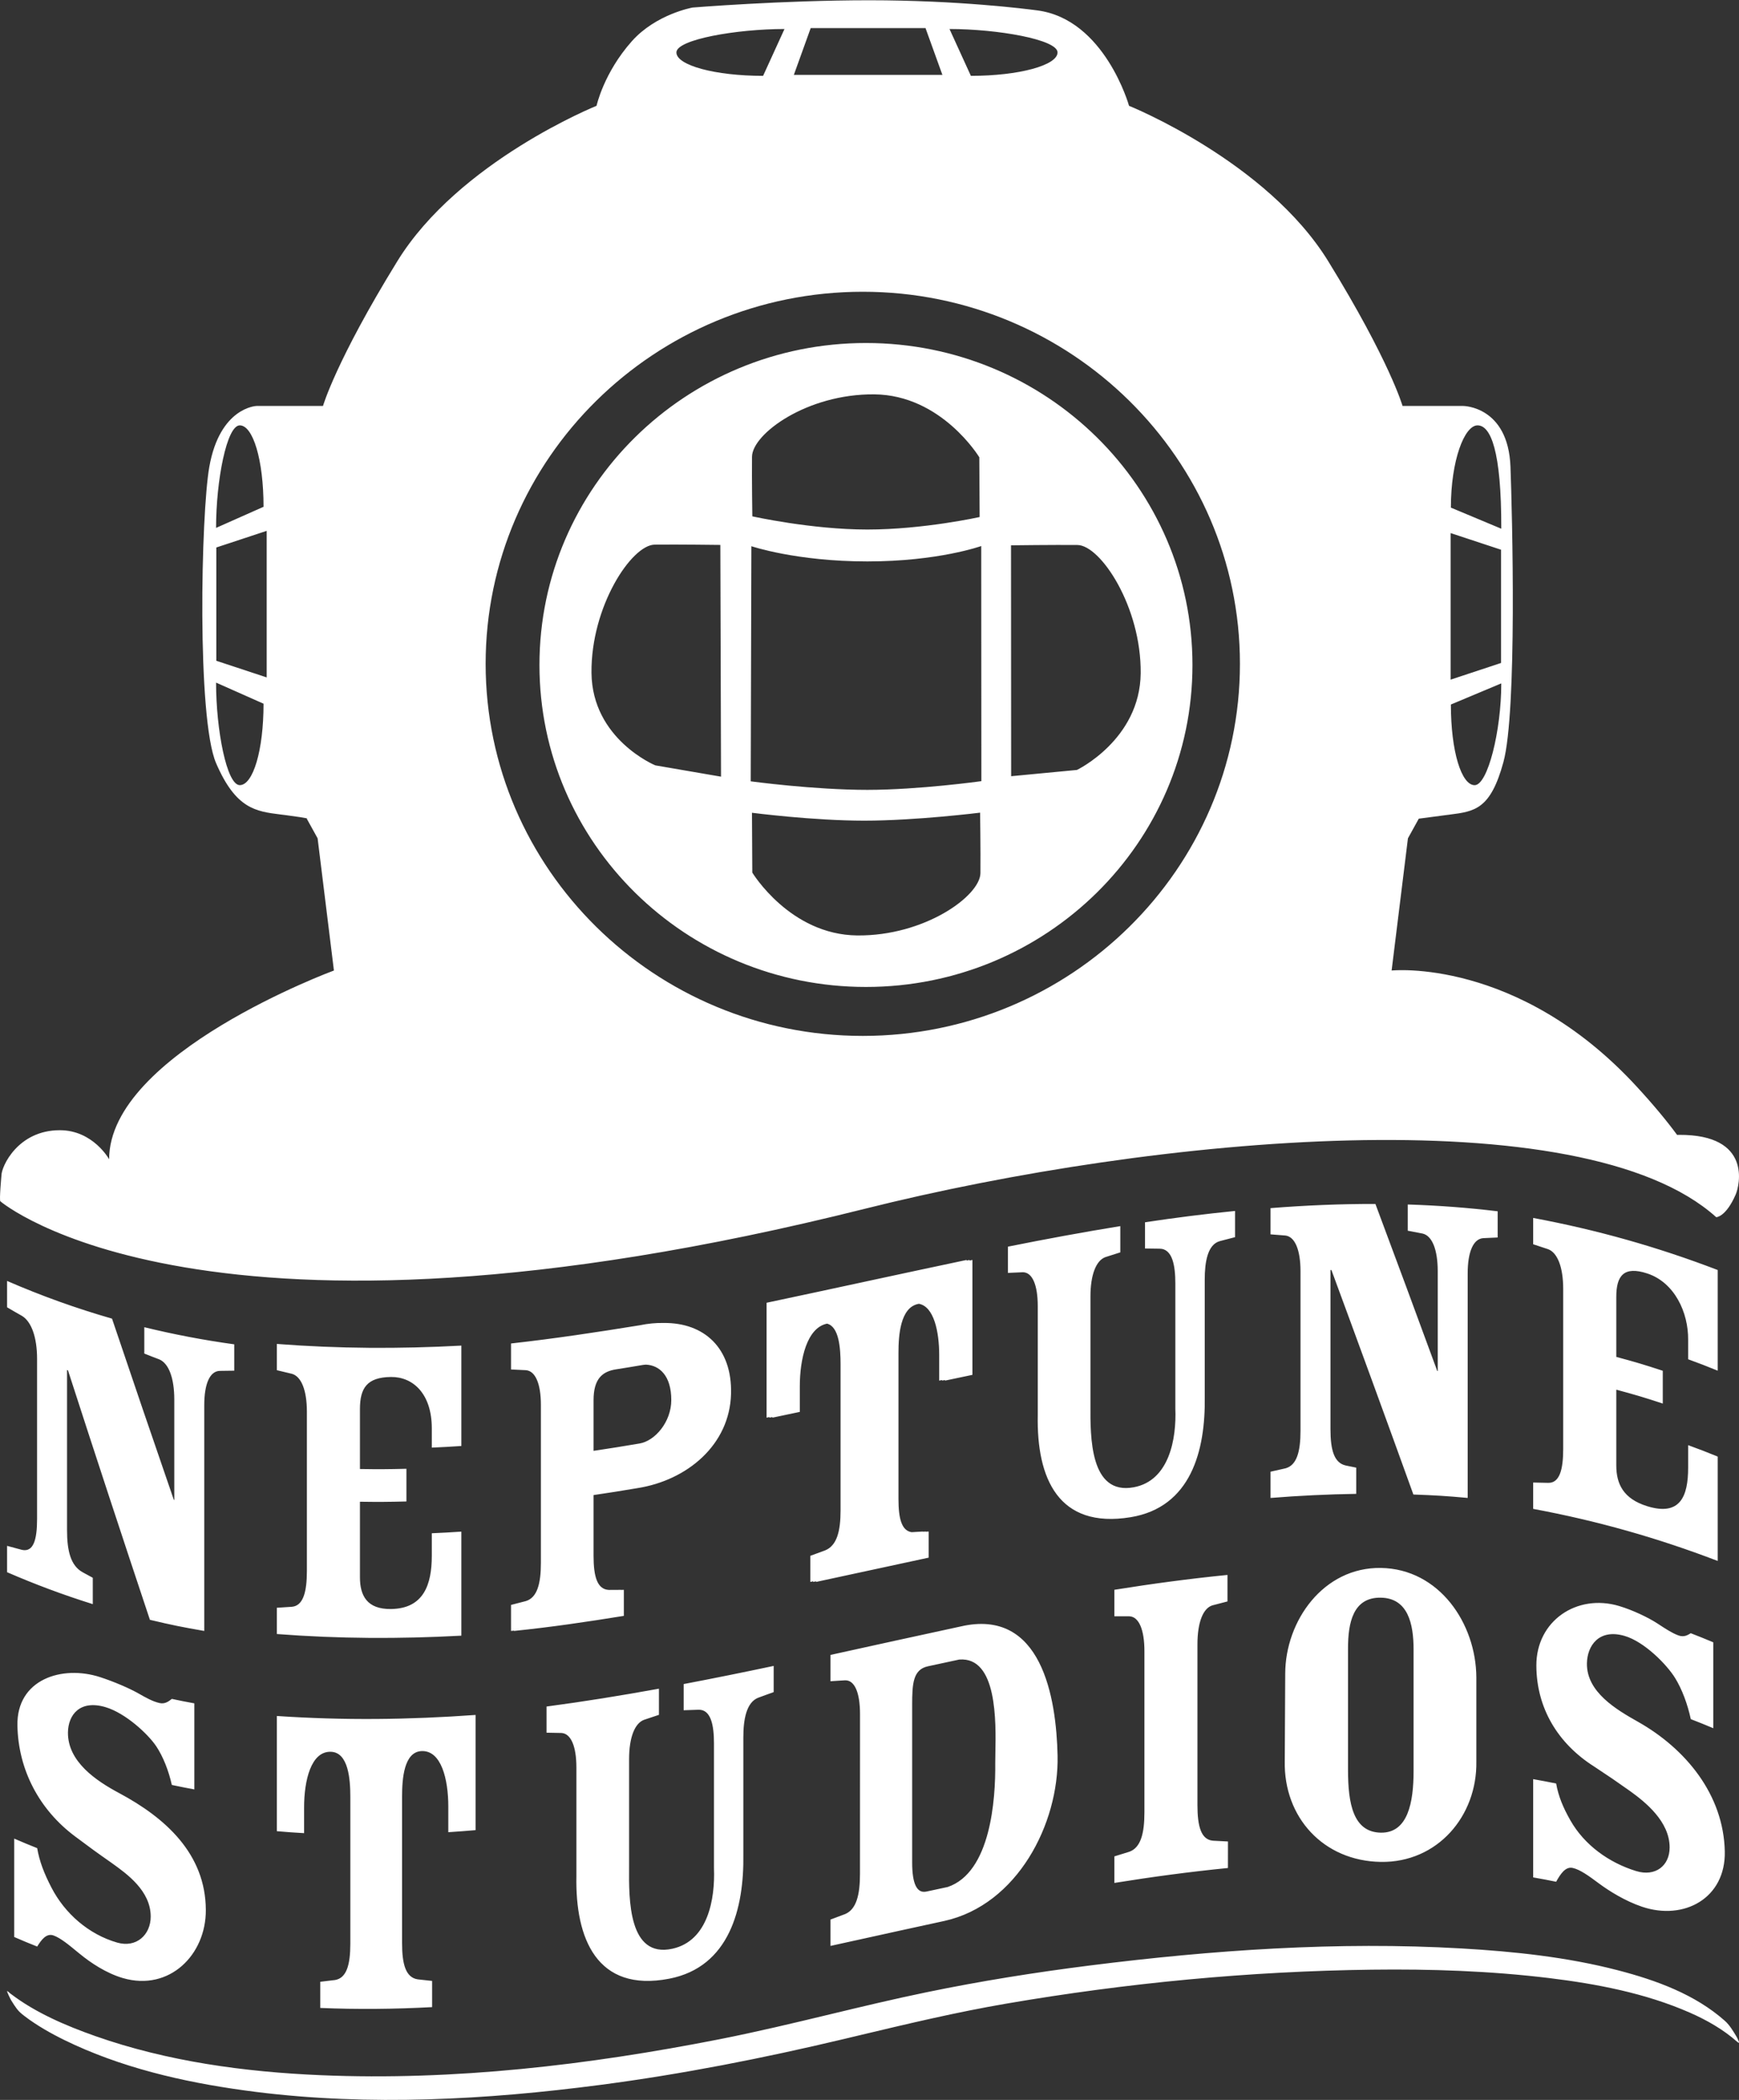 <svg width="53" height="64" viewBox="0 0 53 64" fill="none" xmlns="http://www.w3.org/2000/svg">
<rect x="0" y="0" width="53" height="64" fill="#333333" stroke="none"/>
<path fill-rule="evenodd" clip-rule="evenodd" d="M14.801 20.232C14.801 26.485 19.957 31.572 26.295 31.572C32.633 31.572 37.79 26.485 37.79 20.232C37.79 13.979 32.633 8.892 26.295 8.892C19.957 8.892 14.801 13.979 14.801 20.232ZM23.257 2.312L23.909 0.884C22.45 0.884 20.615 1.204 20.615 1.598C20.615 1.992 21.798 2.312 23.257 2.312ZM28.207 0.856H24.708L24.194 2.283H28.722L28.207 0.856ZM29.59 2.312C31.049 2.312 32.231 1.992 32.231 1.598C32.231 1.204 30.397 0.884 28.938 0.884L29.59 2.312ZM6.593 20.139L8.128 20.646V16.179L6.593 16.686V20.139ZM6.585 20.804C6.585 22.243 6.909 23.929 7.308 23.929C7.708 23.929 8.032 22.886 8.032 21.447L6.585 20.804ZM8.032 15.446C8.032 14.007 7.708 12.964 7.308 12.964C6.909 12.964 6.585 14.65 6.585 16.089L8.032 15.446ZM45.747 16.754L44.211 16.247V20.714L45.747 20.206V16.754ZM45.755 16.114C45.76 13.732 45.431 12.964 45.031 12.964C44.632 12.964 44.219 14.032 44.219 15.471L45.755 16.114ZM44.219 21.472C44.219 22.911 44.543 23.93 44.943 23.93C45.343 23.93 45.755 22.268 45.755 20.828L44.219 21.472ZM51.114 34.59C51.133 34.59 51.153 34.589 51.173 34.588C53.406 34.575 53.015 36.14 52.899 36.406C52.598 37.097 52.306 37.097 52.306 37.097C48.217 33.415 35.186 34.627 26.365 36.839C6.178 41.9 0.01 36.612 0.01 36.612L0.01 36.612C-0.025 36.566 0.044 35.824 0.044 35.824C0.044 35.552 0.544 34.446 1.823 34.446C2.837 34.446 3.326 35.331 3.326 35.331C3.326 32.108 10.177 29.579 10.177 29.579L9.68 25.55L9.349 24.951C9.349 24.951 9.526 24.951 8.698 24.842C8.649 24.836 8.601 24.83 8.553 24.824C7.794 24.729 7.187 24.653 6.586 23.26C5.998 21.897 6.124 15.655 6.38 14.224C6.704 12.409 7.815 12.373 7.815 12.373H9.844C9.844 12.373 10.232 11.011 12.109 7.962C13.986 4.913 18.181 3.225 18.181 3.225C18.181 3.225 18.399 2.22 19.259 1.254C19.997 0.427 21.108 0.23 21.108 0.23C21.108 0.23 23.821 0.008 26.497 0.008C29.202 0.008 31.27 0.271 31.616 0.317C33.672 0.588 34.41 3.225 34.41 3.225C34.41 3.225 38.605 4.913 40.481 7.962C42.358 11.011 42.746 12.373 42.746 12.373H44.599C44.599 12.373 45.965 12.38 46.035 14.224C46.089 15.676 46.242 21.679 45.819 23.231C45.426 24.669 44.945 24.73 44.184 24.827L44.183 24.828C44.146 24.832 44.108 24.837 44.069 24.842L43.241 24.951L42.91 25.55L42.413 29.579C42.413 29.579 46.246 29.179 49.863 33.096C50.388 33.664 50.797 34.159 51.114 34.59ZM32.822 23.466C32.822 23.466 34.744 22.543 34.765 20.52C34.786 18.497 33.544 16.617 32.837 16.61C32.13 16.603 30.813 16.62 30.813 16.62L30.817 23.657L32.822 23.466ZM22.88 23.813C22.88 23.813 24.798 24.073 26.434 24.073C28 24.073 29.909 23.808 29.909 23.808L29.905 16.642C29.905 16.642 28.599 17.111 26.433 17.111C24.267 17.111 22.9 16.647 22.9 16.647L22.88 23.813ZM26.125 28.51C28.176 28.531 29.874 27.307 29.881 26.609C29.888 25.912 29.871 24.768 29.871 24.768C29.871 24.768 27.908 25.012 26.341 25.012C24.775 25.012 22.918 24.771 22.918 24.771L22.928 26.594C22.928 26.594 24.074 28.49 26.125 28.51ZM18.027 20.509C18.048 22.531 19.971 23.326 19.971 23.326L21.975 23.671L21.954 16.608C21.954 16.608 20.662 16.591 19.955 16.599C19.248 16.605 18.006 18.486 18.027 20.509ZM26.649 12.019C24.598 11.999 22.926 13.223 22.919 13.921C22.912 14.618 22.929 15.737 22.929 15.737C22.929 15.737 24.729 16.139 26.434 16.139C28.139 16.139 29.857 15.758 29.857 15.758L29.846 13.936C29.846 13.936 28.7 12.04 26.649 12.019ZM16.441 20.267C16.441 14.847 20.896 10.454 26.392 10.454C31.888 10.454 36.343 14.847 36.343 20.267C36.343 25.686 31.888 30.08 26.392 30.08C20.896 30.08 16.441 25.686 16.441 20.267ZM52.566 61.587C51.658 60.783 50.478 60.353 49.308 60.049C47.757 59.646 46.144 59.476 44.544 59.384C40.767 59.166 36.95 59.432 33.203 59.905C31.541 60.115 29.884 60.379 28.243 60.718C27.252 60.922 26.269 61.158 25.286 61.394L25.286 61.394C24.166 61.663 23.046 61.931 21.914 62.154C17.934 62.936 13.85 63.419 9.784 63.247C7.457 63.149 5.099 62.828 2.902 62.054C2.005 61.737 1.084 61.344 0.328 60.767C0.31 60.754 0.3 60.745 0.292 60.739L0.286 60.733C0.283 60.73 0.28 60.727 0.276 60.724C0.274 60.721 0.272 60.717 0.226 60.685L0.225 60.684L0.224 60.684C0.182 60.655 0.326 60.943 0.342 60.967L0.373 61.016C0.455 61.147 0.551 61.297 0.675 61.385C0.604 61.334 0.685 61.397 0.735 61.435L0.763 61.457C0.856 61.529 0.952 61.595 1.05 61.66C1.439 61.917 1.857 62.133 2.283 62.327C4.008 63.112 5.91 63.518 7.79 63.755C11.269 64.192 14.819 63.997 18.285 63.544C20.788 63.217 23.267 62.728 25.72 62.144L26.147 62.042C27.652 61.683 29.149 61.326 30.679 61.064C34.348 60.435 38.084 60.078 41.81 60.031C43.612 60.008 45.419 60.069 47.208 60.286C48.671 60.464 50.156 60.749 51.505 61.342C52.024 61.57 52.525 61.857 52.946 62.23C53.075 62.344 52.935 62.091 52.919 62.063C52.822 61.901 52.711 61.714 52.566 61.587ZM39.179 44.751C38.996 44.791 38.905 44.812 38.722 44.854V45.654C39.592 45.584 40.463 45.542 41.334 45.529V44.73L41.323 44.728L41.323 44.728C41.205 44.703 41.142 44.69 41.02 44.666C40.664 44.59 40.549 44.203 40.549 43.558V38.707L40.578 38.706C41.419 40.984 42.252 43.265 43.076 45.549C43.738 45.573 44.069 45.593 44.731 45.653V38.811C44.731 38.152 44.903 37.76 45.202 37.736C45.38 37.727 45.468 37.723 45.645 37.716V36.917C44.735 36.807 43.821 36.739 42.904 36.71V37.509C43.087 37.543 43.179 37.561 43.361 37.597C43.647 37.666 43.818 38.084 43.818 38.743V41.785L43.804 41.785C43.181 40.086 42.553 38.389 41.919 36.694C40.853 36.691 39.786 36.736 38.722 36.821V37.62C38.905 37.633 38.996 37.641 39.179 37.656C39.465 37.693 39.636 38.09 39.636 38.749C39.636 40.045 39.636 41.342 39.636 42.638L39.636 43.6C39.636 44.245 39.522 44.657 39.179 44.751ZM34.144 38.169C33.962 38.226 33.871 38.255 33.689 38.314C33.405 38.418 33.234 38.854 33.234 39.514V42.502C33.236 42.591 33.235 42.697 33.234 42.813C33.228 43.798 33.217 45.579 34.556 45.328C35.638 45.125 35.859 43.849 35.821 42.928V39.112C35.821 38.579 35.736 38.056 35.338 38.057C35.162 38.054 35.074 38.053 34.897 38.051V37.252C35.809 37.114 36.724 36.998 37.641 36.907V37.706C37.459 37.752 37.368 37.776 37.186 37.824C36.802 37.922 36.717 38.466 36.717 38.999V42.576C36.743 44.215 36.294 45.94 34.457 46.241C32.256 46.601 31.591 45.056 31.628 43.133V39.808C31.628 39.149 31.457 38.775 31.173 38.775C30.991 38.782 30.9 38.786 30.718 38.795V37.995C31.856 37.767 32.998 37.555 34.144 37.369V38.169ZM23.363 39.705V43.207L23.451 43.188V43.207L23.54 43.188V43.207C23.875 43.137 24.042 43.102 24.376 43.031V42.25C24.376 41.426 24.589 40.474 25.199 40.343L25.202 40.343L25.206 40.342C25.575 40.431 25.618 41.106 25.618 41.568V46.034C25.618 46.675 25.504 47.105 25.15 47.251C24.968 47.318 24.878 47.352 24.696 47.418V48.213L24.784 48.194V48.213L24.873 48.194V48.213C25.432 48.093 25.991 47.972 26.551 47.851L26.552 47.851C27.136 47.724 27.72 47.598 28.304 47.473V46.677L28.216 46.682V46.677L28.127 46.682V46.677L27.784 46.697C27.479 46.651 27.383 46.282 27.383 45.69V41.224C27.383 40.694 27.439 39.858 27.978 39.742C27.982 39.741 27.987 39.741 27.991 39.74C27.994 39.739 27.997 39.739 27.999 39.739L28.008 39.737C28.46 39.822 28.624 40.575 28.624 41.297V42.078L28.712 42.059V42.078L28.8 42.059V42.078C29.135 42.007 29.302 41.972 29.637 41.902V38.4L29.548 38.419V38.4L29.46 38.419V38.4C28.43 38.617 27.402 38.839 26.373 39.06L26.371 39.061L26.371 39.061L26.371 39.061L26.37 39.061L26.37 39.061L26.37 39.061L26.37 39.061L26.37 39.061L26.37 39.061L26.37 39.061L26.37 39.061C25.368 39.277 24.366 39.493 23.363 39.705ZM0.673 47.237C0.49 47.189 0.399 47.165 0.216 47.114V47.917C1.068 48.287 1.941 48.613 2.828 48.89V48.087C2.703 48.02 2.64 47.986 2.514 47.916C2.158 47.715 2.043 47.278 2.043 46.63V41.755L2.072 41.765C2.892 44.303 3.725 46.837 4.569 49.368C5.232 49.526 5.563 49.593 6.225 49.707V42.831C6.225 42.169 6.397 41.791 6.696 41.781C6.873 41.78 6.962 41.779 7.139 41.775V40.972C6.217 40.845 5.302 40.671 4.398 40.45V41.253C4.581 41.326 4.672 41.362 4.855 41.431C5.141 41.552 5.312 41.995 5.312 42.658V45.715L5.298 45.712C4.663 43.873 4.036 42.032 3.414 40.189C2.324 39.876 1.255 39.492 0.216 39.04V39.843C0.399 39.951 0.49 40.004 0.673 40.107C0.958 40.282 1.13 40.756 1.13 41.418V46.293C1.13 46.941 1.015 47.308 0.673 47.237ZM8.895 48.971C8.712 48.984 8.62 48.99 8.437 49.001V49.801C10.32 49.946 12.175 49.953 14.061 49.851V46.68C13.701 46.704 13.52 46.714 13.16 46.73V47.418C13.16 48.288 12.916 49.027 11.915 49.039C11.185 49.048 10.97 48.631 10.97 48.07V45.769C11.537 45.777 11.82 45.775 12.387 45.761V44.765C11.82 44.779 11.537 44.781 10.97 44.772V42.948C10.97 42.303 11.185 41.976 11.915 41.967C12.587 41.959 13.16 42.478 13.16 43.531V44.12C13.52 44.104 13.701 44.094 14.061 44.07V41.011C12.175 41.113 10.32 41.105 8.437 40.96V41.76C8.62 41.806 8.712 41.828 8.895 41.87C9.181 41.949 9.353 42.366 9.353 43.026V47.881C9.353 48.526 9.238 48.942 8.895 48.971ZM19.493 43.994C19.962 43.915 20.459 43.338 20.459 42.67C20.459 41.917 20.091 41.611 19.69 41.591C19.654 41.593 19.618 41.596 19.582 41.602C19.258 41.657 19.096 41.684 18.772 41.735C18.36 41.8 18.09 42.02 18.09 42.674V44.218C18.629 44.138 18.927 44.09 19.493 43.994ZM15.575 48.914C15.757 48.868 15.848 48.844 16.03 48.796C16.371 48.689 16.485 48.271 16.485 47.631V42.82C16.485 42.166 16.314 41.784 16.03 41.76C15.848 41.752 15.757 41.748 15.575 41.738V40.946C16.918 40.795 18.16 40.608 19.493 40.392C19.748 40.339 19.992 40.316 20.222 40.321C21.462 40.306 22.317 41.087 22.28 42.48C22.24 44.038 20.94 45.118 19.425 45.355C18.891 45.445 18.624 45.487 18.09 45.566V47.416C18.09 48.054 18.203 48.441 18.557 48.457C18.686 48.457 18.774 48.456 18.925 48.455V48.456L19.013 48.455V49.248C17.872 49.432 16.814 49.589 15.664 49.707V49.697L15.626 49.701L15.575 49.707V48.914ZM46.727 45.184C46.91 45.187 47.001 45.189 47.184 45.194C47.528 45.201 47.642 44.804 47.642 44.157V39.287C47.642 38.626 47.471 38.182 47.184 38.073C47.001 38.011 46.91 37.981 46.727 37.922V37.12C48.67 37.483 50.508 38.001 52.351 38.707V41.775C51.99 41.628 51.81 41.559 51.45 41.427V40.836C51.459 40.002 51.037 39.086 50.204 38.812C49.491 38.579 49.26 38.878 49.26 39.525V41.355C49.826 41.507 50.11 41.591 50.677 41.778V42.777C50.11 42.59 49.826 42.506 49.26 42.354V44.662C49.26 45.225 49.474 45.68 50.204 45.906C51.206 46.215 51.45 45.607 51.45 44.734V44.045C51.81 44.176 51.99 44.246 52.351 44.393V47.574C50.508 46.868 48.67 46.349 46.727 45.987V45.184ZM3.57 59.205C2.705 58.955 1.979 58.324 1.567 57.527C1.343 57.094 1.203 56.731 1.133 56.327C0.853 56.215 0.713 56.157 0.433 56.036V59.035C0.713 59.157 0.853 59.215 1.133 59.326C1.259 59.125 1.413 58.907 1.637 58.99C1.85 59.07 2.091 59.268 2.386 59.512L2.436 59.552C2.743 59.805 3.228 60.137 3.752 60.289C5.161 60.695 6.28 59.581 6.273 58.212C6.266 56.495 5.035 55.399 3.626 54.646C2.933 54.275 2.061 53.692 2.071 52.801C2.078 52.263 2.436 51.796 3.22 52.031C3.822 52.211 4.508 52.843 4.761 53.221C4.97 53.534 5.139 53.962 5.237 54.401C5.512 54.459 5.649 54.486 5.923 54.537V51.914C5.649 51.864 5.512 51.837 5.237 51.778C5.139 51.855 5.027 51.943 4.859 51.904C4.65 51.856 4.441 51.738 4.219 51.611L4.215 51.609C3.949 51.458 3.477 51.253 3.052 51.115C1.897 50.739 0.503 51.176 0.531 52.591C0.557 53.935 1.191 55.154 2.296 55.975C2.733 56.303 2.951 56.462 3.388 56.767L3.407 56.781C3.87 57.112 4.593 57.628 4.593 58.412C4.593 58.97 4.155 59.374 3.57 59.205ZM9.268 55.87C8.936 55.851 8.769 55.839 8.437 55.81V52.299C10.469 52.437 12.463 52.414 14.494 52.267L14.494 53.224C14.494 54.075 14.494 54.926 14.494 55.778C14.161 55.806 13.995 55.819 13.663 55.841V55.057C13.663 54.232 13.451 53.341 12.846 53.369C12.31 53.394 12.254 54.217 12.254 54.748L12.254 56.663L12.254 59.224C12.254 59.868 12.367 60.272 12.733 60.326C12.908 60.346 12.995 60.356 13.17 60.374V61.172C12.035 61.233 10.897 61.245 9.761 61.197V60.4C9.941 60.379 10.031 60.369 10.212 60.346C10.564 60.286 10.677 59.88 10.677 59.237V54.761C10.677 54.23 10.62 53.408 10.085 53.39C9.479 53.37 9.268 54.262 9.268 55.087V55.87ZM20.836 52.124C21.012 52.118 21.101 52.115 21.277 52.109C21.675 52.088 21.76 52.601 21.76 53.133C21.76 54.401 21.76 55.669 21.76 56.938C21.797 57.873 21.58 59.152 20.495 59.392C19.151 59.689 19.165 57.885 19.173 56.906C19.174 56.788 19.175 56.682 19.173 56.593L19.173 53.614C19.173 52.956 19.344 52.522 19.628 52.416C19.81 52.356 19.901 52.325 20.083 52.264V51.467C18.945 51.674 17.804 51.859 16.657 52.011V52.808C16.839 52.812 16.93 52.814 17.112 52.817C17.396 52.833 17.567 53.213 17.567 53.87C17.567 54.603 17.567 55.337 17.567 56.07V56.08L17.567 57.185C17.531 59.066 18.182 60.734 20.396 60.306C22.233 59.95 22.68 58.157 22.655 56.519L22.655 55.625V55.608C22.656 54.722 22.656 53.837 22.655 52.952C22.655 52.42 22.741 51.872 23.125 51.736L23.25 51.691L23.25 51.691L23.253 51.689C23.361 51.65 23.446 51.62 23.58 51.571V50.773C22.667 50.966 21.753 51.152 20.836 51.326V52.124ZM28.884 57.511C30.192 57.066 30.344 54.853 30.332 53.742C30.332 53.659 30.334 53.551 30.336 53.427C30.355 52.466 30.394 50.488 29.235 50.579C28.853 50.661 28.661 50.702 28.279 50.785C27.828 50.883 27.8 51.312 27.8 51.959V56.76C27.8 57.408 27.941 57.715 28.236 57.65C28.495 57.594 28.625 57.566 28.884 57.511ZM25.31 50.438C26.632 50.147 27.954 49.856 29.277 49.571C31.748 48.997 32.194 51.746 32.232 53.509C32.276 55.581 31.006 58.052 28.785 58.545C27.887 58.739 26.99 58.937 26.092 59.135L26.092 59.135L26.091 59.135L25.31 59.307L25.31 58.504L25.76 58.335C26.098 58.19 26.21 57.757 26.21 57.109L26.211 52.239C26.211 51.577 26.042 51.206 25.76 51.212L25.635 51.219L25.635 51.219C25.527 51.226 25.443 51.232 25.31 51.24V50.438ZM34.421 56.436C34.238 56.492 34.146 56.521 33.963 56.578L33.963 57.387C35.112 57.202 36.266 57.047 37.424 56.932L37.425 56.124C37.241 56.114 37.15 56.109 36.967 56.1C36.609 56.068 36.495 55.671 36.495 55.019V50.113C36.495 49.446 36.666 49.014 36.952 48.927C37.135 48.878 37.227 48.855 37.41 48.808V48C36.257 48.115 35.107 48.269 33.963 48.453V49.261C34.146 49.261 34.238 49.26 34.421 49.261C34.707 49.273 34.879 49.66 34.879 50.326V55.233C34.879 55.885 34.764 56.312 34.421 56.436ZM42.083 55.855C42.913 55.869 43.082 54.925 43.082 53.978V50.272C43.082 49.492 42.913 48.707 42.083 48.693C41.238 48.679 41.084 49.457 41.084 50.237C41.084 51.042 41.084 51.846 41.084 52.651V52.708L41.084 53.944C41.084 54.961 41.238 55.84 42.083 55.855ZM39.17 51.007C39.175 49.396 40.336 47.762 42.083 47.787C43.865 47.813 44.985 49.481 44.995 51.121V53.685C45.023 55.346 43.811 56.774 42.083 56.746C40.334 56.719 39.12 55.389 39.156 53.669L39.162 52.521L39.17 51.007ZM49.864 57.025C49.038 56.771 48.288 56.233 47.861 55.48C47.636 55.084 47.497 54.747 47.427 54.357C47.147 54.3 47.007 54.274 46.727 54.224V57.219C47.007 57.268 47.147 57.294 47.427 57.351C47.553 57.126 47.707 56.88 47.931 56.93C48.155 56.98 48.411 57.164 48.729 57.401C49.037 57.63 49.527 57.938 50.046 58.113C51.322 58.544 52.596 57.855 52.567 56.429C52.531 54.693 51.372 53.294 49.92 52.475C49.263 52.104 48.351 51.57 48.365 50.694C48.374 50.16 48.729 49.63 49.514 49.859C50.116 50.035 50.802 50.733 51.054 51.144C51.264 51.485 51.433 51.939 51.531 52.395C51.805 52.501 51.942 52.557 52.217 52.672V50.054C51.942 49.938 51.805 49.883 51.531 49.777L51.53 49.777C51.432 49.837 51.32 49.905 51.152 49.843C50.962 49.773 50.771 49.648 50.571 49.517L50.571 49.517L50.508 49.476C50.242 49.303 49.773 49.075 49.346 48.947C48.059 48.563 46.821 49.399 46.824 50.76C46.827 52.056 47.48 53.141 48.589 53.842C49.026 54.13 49.245 54.279 49.682 54.589C50.144 54.922 50.886 55.513 50.886 56.306C50.886 56.863 50.452 57.206 49.864 57.025Z" fill="white"/>
</svg>
